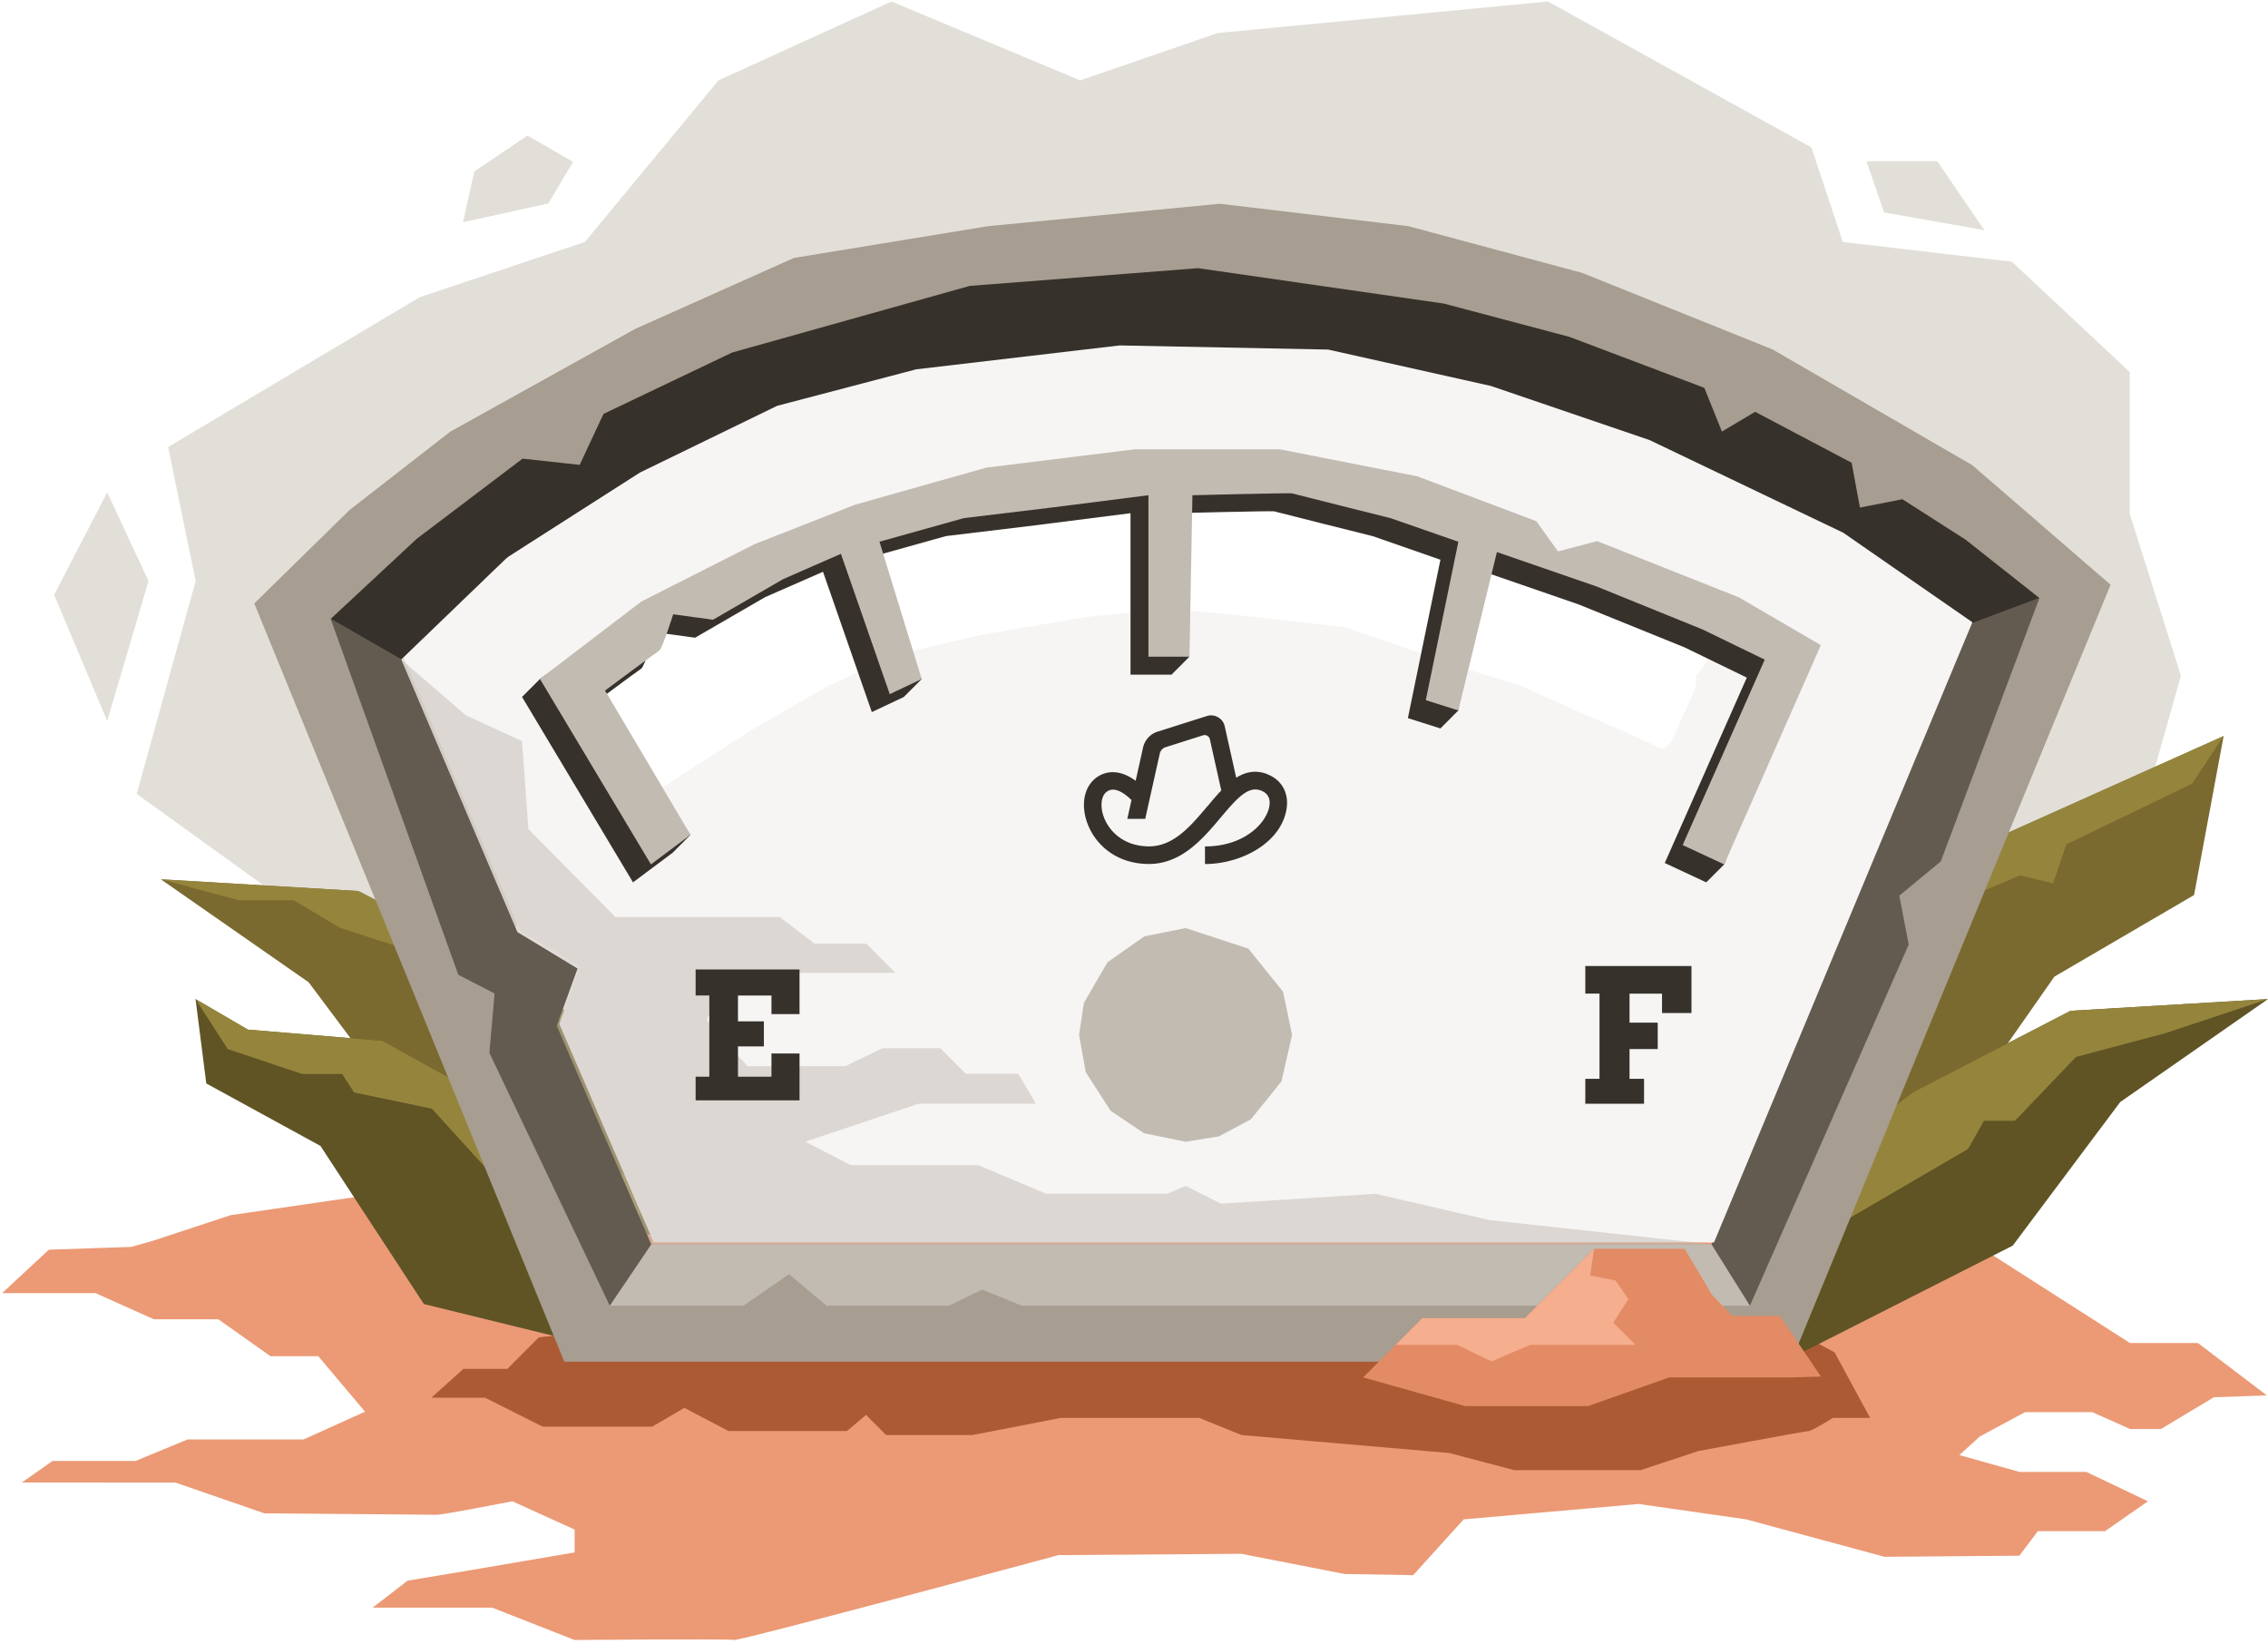 <svg width="545" height="395" fill="none" xmlns="http://www.w3.org/2000/svg"><path d="M25.765 118.296l9.919 21.313-9.92 33.628-12.752-30.312 12.753-24.629zm422.734-79.571l4.251 12.315 24.088 4.262-11.335-16.577h-17.004zm-310.793.185l-5.928 9.967-20.522 4.53 2.736-12.231 12.769-8.608 10.945 6.342z" fill="#E2DFD9"/><path d="M32.85 190.762l30.228 21.787L70 226h41.5c36.842 7.262-10.546-69.484-4.5-71 3.242-.813 123.711-77.81 201.5-65.596C516.882 139.609 435.273 199 435.273 199l42.037 41.019 34.48-34.101 12.281-43.574-12.281-38.838V89.404L483.45 62.88l-40.62-4.736-7.557-22.734L371.981.36 292.63 7.94l-33.063 11.367L214.223.361l-41.565 18.945-32.118 38.838-39.675 13.262-60.458 35.996 6.612 32.207-14.17 51.153z" fill="#E2DFD9"/><path d="M351.711 365.069L339.6 378.467l-.014.014-16.458-.288-24.853-4.849-43.907.316s-76.71 20.708-78.001 20.391c-1.292-.316-38.298 0-38.298 0l-19.801-7.77H89.541l8.394-6.476 15.497-2.59 24.652-4.202v-5.498l-14.966-6.792s-16.459 3.238-18.152 3.238c-1.693 0-41.44-.345-41.44-.345l-21.394-7.397H5.241l7.375-5.181h19.93l12.542-5.18h27.88l14.75-6.663-11.235-13.326H65.004l-12.54-8.879H36.965l-14.018-6.288H.52l11.22-10.433 19.745-.662 4.821-1.339 19.128-6.295 56.075-8.145s202.608-6.8 205.549-5.318c2.942 1.483 58.189 0 58.189 0l34.092 19.935 66.718 1.367 35.788 22.891h16.316l16.558 12.578-12.728.448-12.727 7.629h-7.419l-9.068-4.055h-16.152l-10.853 5.834-4.953 4.487 14.438 4.039h16.078l14.809 7.06-10.307 7.181h-16.146l-4.434 5.9-32.415.259-33.246-8.994-25.828-3.698-42.057 3.698z" fill="#EB9A75"/><path d="M129.475 321.336l-7.548 7.57h-10.561l-7.72 6.936h12.914l13.862 6.951h26.301l7.72-4.519 10.633 5.569h28.454l4.577-3.871 4.821 4.835h20.749l21.236-4.115h33.29l10.13 4.115 49.949 4.317 15.597 4.116h30.363l13.875-4.591s25.814-4.806 26.546-4.806c.731 0 5.797-3.151 5.797-3.151h8.925l-8.538-15.758-21.38-11.354s-178.774-3.382-179.505-3.382c-.732 0-110.473 11.124-110.473 11.124l-.014.014z" fill="#AB5A34"/><path d="M534.338 176.853l-7.102 38.207-33.563 19.6s-27.449 39.386-28.741 40.681c-1.291 1.296-30.018 32.12-30.018 32.12l-15.64 10.476-11.479-30.882 6.787-29.414 25.943-40.797 3.429-5.396 37.121-10.707 53.263-23.888z" fill="#7A6A2F"/><path d="M534.339 176.853l-7.591 11.455-30.204 14.563-3.186 9.368-7.92-1.914-30.377 12.793s-9.184-3.899-14.536-6.274l3.43-5.396 37.12-10.707 53.264-23.888z" fill="#95853C"/><path d="M544.999 240.056l-35.513 24.737-25.828 34.508-51.47 26.09H422l-3.874-7.454 2.913-25.068s1.894-1.497 4.835-3.842c10.188-8.088 33.032-26.177 34.036-26.68 1.291-.648 37.637-19.471 37.637-19.471l47.452-2.82z" fill="#605425"/><path d="M545 240.056l-24.838 8.246-21.28 5.641-14.679 15.34h-7.447l-3.831 6.778-33.605 19.6-13.445-6.634c10.188-8.088 33.031-26.177 34.036-26.68 1.291-.648 37.637-19.471 37.637-19.471l47.452-2.82z" fill="#95853C"/><path d="M165.524 289.156l-3.874 7.454h-34.969l-26.689-26.09-25.828-34.508-35.514-24.737 47.467 2.82s36.331 18.823 37.623 19.471c.574.288 8.337 6.375 16.788 13.038a7449.06 7449.06 0 0122.083 17.484l2.913 25.068z" fill="#7A6A2F"/><path d="M140.528 246.604c-.186.431-.316.705-.373.791-.646.82-35.958-17.24-38.068-17.873-2.109-.648-20.433-6.62-20.433-6.62l-11.063-6.605h-13.2l-18.74-5.022 47.466 2.82s36.331 18.823 37.623 19.471c.574.288 8.337 6.375 16.788 13.038z" fill="#95853C"/><path d="M156.743 286.005l-6.371 12.505.643 26.881-49.157-12.057-24.852-37.993-27.435-15.009-2.583-20.276 12.584 7.339 32.285 2.691 64.886 35.919z" fill="#605425"/><path d="M156.743 286.005l-6.371 12.505-30.492-14.419-16.099-17.701-18.697-3.899-2.855-4.433h-9.6l-17.907-5.986-7.734-12.016 12.584 7.339 32.285 2.691 64.886 35.919z" fill="#95853C"/><path fill-rule="evenodd" clip-rule="evenodd" d="M135.597 327.186h294.834l76.738-186.683-33.208-28.721-48.017-27.823L380.17 65.56l-41.734-11.219-45.325-5.385-55.646 5.385-46.671 7.629-38.144 17.053-44.428 24.681-24.232 18.848-22.887 22.438 74.494 182.196zm275.683-28.213l62.088-149.013-31.037-21.514-46.505-22.247-38.139-13.01-39.144-8.749-50.107-.993-48.873 5.742-33.404 8.764-32.902 16.002-31.668 20.248-25.183 24.247 27.923 65.506 14.464 8.764-4.993 13.743 22.685 52.51H411.28z" fill="#A79D90"/><path d="M146.527 313.724l9.973-14.75h254.794l9.227 14.75H245.506l-9.484-3.871-7.978 3.871h-29.416l-9.04-7.57-10.905 7.57h-32.156z" fill="#C2BBB2"/><path d="M156.5 298.973l-22.686-52.51 4.979-13.743-14.464-8.764-27.908-65.506-16.96-9.742 30.663 85.508 8.724 4.504-1.248 14.247 28.927 60.757 9.973-14.751zM473.368 149.96L411.28 298.973l9.227 14.751 38.154-86.76-2.253-11.757 9.972-8.246 23.69-63.261-16.702 6.26z" fill="#635B4F"/><path d="M473.368 149.96l-31.037-21.513-46.505-22.248-38.139-13.01-39.144-8.748-50.107-.993-48.872 5.741-33.405 8.764-32.902 16.002-31.668 20.248-25.182 24.248-16.947-9.743 20.692-19.254 25.426-19.255 13.718 1.497 5.725-12.246 30.922-14.75 57.08-16.003 54.856-4.26 59.089 8.505 30.162 8.002 32.414 12.246 4.233 10.505 7.978-4.749 23.188 12.246 1.994 10.764 10.217-2 15.21 9.743L490.07 143.7l-16.702 6.26z" fill="#36312B"/><path fill-rule="evenodd" clip-rule="evenodd" d="M411.874 298.526l62.088-149.013-31.037-21.514-46.505-22.248-38.14-13.009-39.144-8.75L269.03 83l-48.873 5.742-33.404 8.764-32.902 16.002-31.669 20.247L97 158.003l27.923 65.505 14.464 8.764-4.994 13.743 22.686 52.511h254.795zM205.019 129.079l-29.028 10.922-14.765 3.252-16.057 16.765s-7.303 1.813-6.428 2.461c.875.647 11.092 19.614 11.092 19.614l6.543 8.908 23.862-15.384 18.051-10.447 16.86-7.814 20.376-4.778 25.569-4.346 19.974-2.043 20.548 2.043 21.48 2.447 15.11 5.151 11.795 4.188 15.339 4.691L381.5 172l8.5 3.617 9.5 4.383 2-1.5 6-13.33v-2.691l4-5.123-37.422-18.276-40.363-18.233-48.213-5.914s-35.342 4.504-36.059 4.504c-.717 0-39.89 5.684-39.89 5.684l-4.534 3.943v.015z" fill="#F6F5F4"/><path opacity=".5" d="M280.446 286.842l4.448-1.899 8.552 4.274 37.064-2.375 27.378 6.318 53.406 5.813H156.5l-22.686-52.51 4.979-13.758-14.464-8.749-27.923-65.505 15.54 13.426 13.488 6.188 1.55 21.168 20.892 21.111h39.503l8.351 6.404h12.426l6.974 6.993h-37.021s-8.724 10.304-8.164 11.426c.559 1.123 9.685 11.009 9.685 11.009h23.518l8.897-4.317h13.904l6.127 6.145h12.613l4.261 7.195h-28.196l-27.263 9.124 10.949 5.626h30.606l16.315 6.879h29.071l.014.014z" fill="#C2BBB2"/><path d="M380.931 232.116h25.527v11.282h-7.074v-4.648h-7.806v6.965h6.773v6.346h-6.773v7.152h3.487v5.986h-14.119v-5.986h3.415v-20.478h-3.415v-6.634l-.015.015zm-213.77.82h24.967v10.735h-6.744v-4.461h-8.05v6.202h6.228v6.015h-6.228v7.282h8.05v-5.583h6.744v11.267h-24.967v-5.684h3.286v-19.513h-3.286v-6.275.015z" fill="#36312B"/><path d="M259.295 248.664l1.607 8.951 5.984 9.282 8.007 5.396 10.001 2.044 8.021-1.295 7.662-4.087 7.347-9.095 2.569-11.196-2.182-10.39-8.336-10.346-15.081-4.936-9.901 1.986-8.867 6.231-5.654 9.742-1.177 7.713z" fill="#C2BBB2"/><path d="M304.466 185.98c-2.784-1.051-5.194-.49-7.404.892l-2.755-12.347a3.351 3.351 0 00-1.607-2.188 3.481 3.481 0 00-1.32-.431 3.2 3.2 0 00-1.378.144l-11.852 3.755a5.018 5.018 0 00-2.238 1.44 5.251 5.251 0 00-1.234 2.36l-1.78 8.001c-3.874-2.85-6.873-2.173-8.466-1.367-3.242 1.64-4.663 5.526-3.63 9.929 1.335 5.699 6.586 11.426 15.296 11.426 7.863 0 13.058-6.188 17.233-11.153 4.004-4.763 6.615-7.627 9.643-6.504 1.693.633 2.382 1.928 2.037 3.857-.717 3.971-5.983 9.584-15.454 9.584v4.23c8.466 0 18.109-4.878 19.572-13.052.704-3.928-1.09-7.209-4.692-8.562l.029-.014zm-14.32 7.727c-3.989 4.749-8.122 9.656-14.034 9.656-6.414 0-10.245-4.115-11.206-8.188-.431-1.842-.316-4.303 1.435-5.181 1.793-.906 4.032.749 5.553 2.231l-1.005 4.533h4.305l3.501-15.7c.086-.36.259-.691.503-.95.243-.273.559-.475.903-.575l8.969-2.85a1.34 1.34 0 01.531-.057c.186.014.358.072.516.172.158.087.287.216.402.36.1.144.186.317.215.489l2.741 12.29c-1.134 1.18-2.224 2.475-3.301 3.77h-.028z" fill="#36312B"/><path d="M152.109 212.012l9.513-7.109 4.305-4.317-24.838-30.35s12.297-9.152 13.029-9.598c.732-.446 3.343-8.721 3.343-8.721l9.571 1.31 16.817-9.743 13.919-6.101 11.737 33.717 7.677-3.627 4.304-4.317-14.449-28.68 20.289-5.67 21.739-2.619 22.6-2.878v38.797h9.857l4.305-4.317-3.587-34.48s23.503-.59 23.934-.446c.43.144 23.733 5.972 23.733 5.972l16.229 5.655-7.82 38.063 7.82 2.475 4.304-4.317 4.965-33.745 24.006 8.288 25.441 10.318 14.908 7.239-19.715 44.553 9.972 4.648 4.305-4.317 18.926-48.367-19.701-11.483-34.05-13.513-8.997.668-5.639-5.46-28.64-10.793-33.003-6.475h-34.796l-35.715 4.403-31.611 8.937-24.048 9.44-27.249 13.8-20.046 14.29-4.304 4.317 26.66 44.538v.015z" fill="#36312B"/><path d="M156.413 207.695l9.514-7.109-20.534-34.667s12.297-9.152 13.029-9.598c.732-.446 3.344-8.721 3.344-8.721l9.57 1.31 16.817-9.742 13.919-6.102 11.737 33.717 7.677-3.627-10.145-32.997 20.29-5.67 21.738-2.619 22.6-2.878v38.797h9.858l.717-38.797s23.504-.59 23.934-.446c.431.144 23.733 5.972 23.733 5.972l16.229 5.655-7.82 38.063 7.82 2.475 9.27-38.062 24.005 8.289 25.441 10.318 14.909 7.238-19.716 44.553 9.973 4.648 23.231-52.684-19.701-11.483-34.051-13.513-9.412 2.475-5.223-7.267-28.641-10.793-33.003-6.475h-34.796l-35.714 4.403-31.611 8.937-24.049 9.44-27.249 13.8-24.35 18.607 26.66 44.539v.014z" fill="#C2BBB2"/><path d="M422.854 330.953h-21.701l-19.571 6.907h-29.501l-24.52-6.907 14.19-14.247h24.664l16.625-16.656h21.781l6.518 10.987 4.901 5.156h11.499l9.834 14.568-6.999.192h-7.72z" fill="#E28B64"/><path d="M335.345 323.131h14.798s8.424 4.096 8.376 4c-.048-.097 9.241-4 9.241-4h25.241l-5.317-5.316 3.635-5.686-3.091-4.433-6.102-1.237.929-6.393-16.624 16.673h-24.664l-6.406 6.425-.016-.033z" fill="#F5AE8E"/></svg>